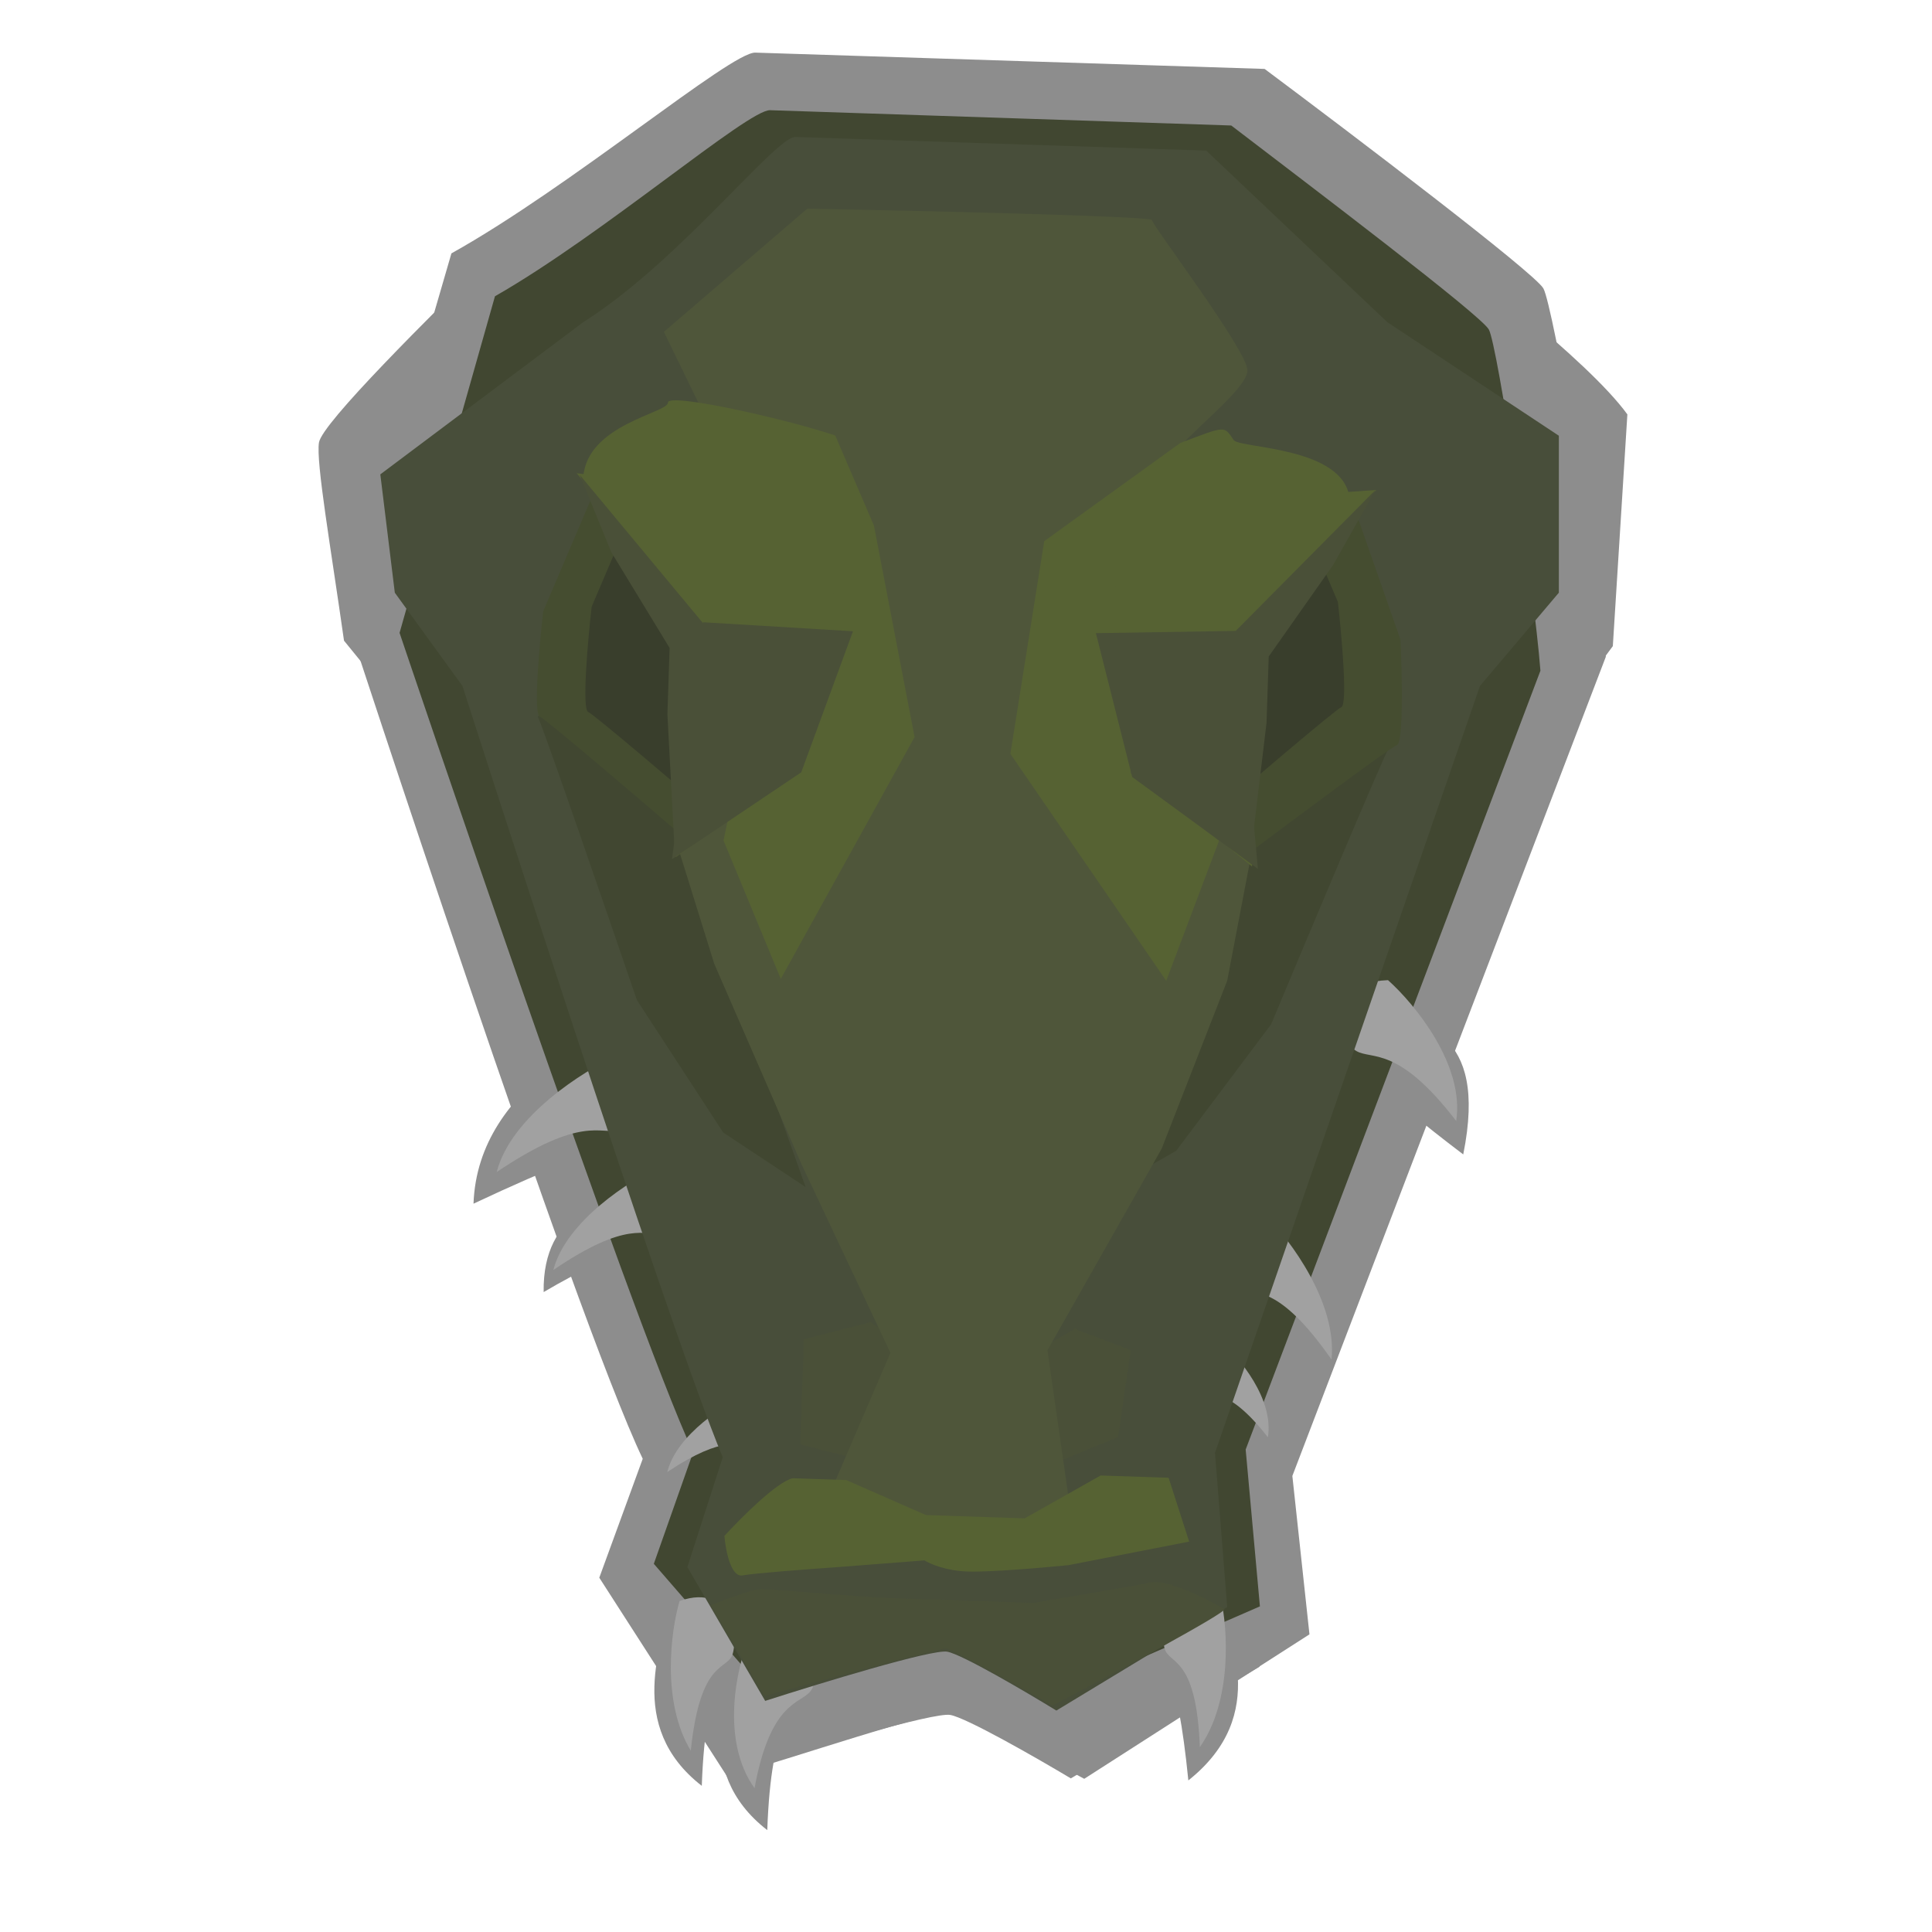 <svg width="400" height="400" viewBox="0 0 400 400" fill="none" xmlns="http://www.w3.org/2000/svg">
<path d="M133.07 302.028C118.788 272.1 71.618 127.63 71.618 127.63L93.461 52.459C118.133 38.723 151.344 10.734 156.376 10.895L261.826 14.27C280.244 28.027 317.57 56.372 319.53 59.696C321.491 63.019 331.009 117.331 332.468 135.98L267.569 305.577L271.11 338.376L224.48 368.284C216.723 364.064 200.251 355.469 196.42 354.845C192.589 354.221 164.528 363.896 150.564 367.838L124.076 326.646L133.07 302.028Z" fill="#8D8D8D"/>
<path d="M98.034 249.209C98.955 224.043 126.959 212.591 140.073 206.7C167.321 215.046 147.829 232.966 140.704 234.679C133.579 236.391 131.538 233.45 98.034 249.209Z" fill="#8D8D8D"/>
<path d="M112.557 267.51C112.282 250.305 125.831 248.04 132.69 245.472C148.027 250.406 138.319 258.797 134.514 259.45C130.709 260.103 129.186 257.752 112.557 267.51Z" fill="#8D8D8D"/>
<path d="M145.297 369.738C129.335 357.344 137.231 339.986 138.896 331.468C152.314 321.28 154.271 337.281 152.646 341.366C151.022 345.451 146.133 346.158 145.297 369.738Z" fill="#8D8D8D"/>
<path d="M158.855 378.909C142.892 366.515 150.788 349.156 152.454 340.639C165.871 330.45 167.828 346.452 166.204 350.537C164.579 354.622 159.69 355.328 158.855 378.909Z" fill="#8D8D8D"/>
<path d="M246.035 368.616C263.25 354.93 254.096 338.118 252.159 329.658C238.423 319.903 236.978 335.959 238.732 339.99C240.487 344.021 243.639 344.515 246.035 368.616Z" fill="#8D8D8D"/>
<path d="M302.949 239.011C308.295 212.437 293.387 212.81 287.368 207.564C269.806 208.385 280.464 221.335 284.099 223.339C287.735 225.342 284.122 224.738 302.949 239.011Z" fill="#8D8D8D"/>
<path d="M145.444 311.668C132.815 282.274 86.286 131.941 86.286 131.941L105.985 57.938C128.009 44.353 157.685 16.724 162.168 16.868L256.1 19.875C272.465 33.351 305.628 61.121 307.363 64.383C309.099 67.647 317.406 121.04 318.646 139.378L257.992 310.645L260.769 345.082L221.701 368.195C214.804 364.068 200.156 355.663 196.746 355.06C193.335 354.457 167.577 362.145 155.124 366.064L137.343 336.196L145.444 311.668Z" fill="#8D8D8D"/>
<path d="M188.157 315.034C186.983 314.707 171.018 310.747 163.183 308.808L163.99 285.322L179.308 281.472L201.37 297.009L225.928 282.964L238.729 287.715L235.839 307.155C228.455 310.054 213.156 316.196 211.035 317.575C208.383 319.298 189.624 315.442 188.157 315.034Z" fill="#8D8D8D"/>
<path d="M125.846 209.587C118.763 189.345 104.317 148.346 103.203 146.285L122.458 135.688L155.579 163.515L146.814 203.024L164.416 251.334L145.573 239.156L125.846 209.587Z" fill="#8D8D8D"/>
<path d="M270.861 214.952C279.317 195.208 296.544 155.222 297.797 153.237L279.312 141.432L244.354 167.08L250.389 207.063L229.511 254.141L249.148 243.195L270.861 214.952Z" fill="#8D8D8D"/>
<path d="M104.457 122.813L116.919 94.274L149.969 113.418L136.796 173.404C126.356 164.63 105.11 146.925 103.65 146.299C102.19 145.674 103.579 130.381 104.457 122.813Z" fill="#8D8D8D"/>
<path d="M300.479 129.088L290.002 99.815L255.711 116.803L264.739 177.499C275.758 169.412 298.172 153.104 299.672 152.574C301.172 152.043 300.835 136.695 300.479 129.088Z" fill="#8D8D8D"/>
<ellipse cx="17.48" cy="17.071" rx="17.48" ry="17.071" transform="matrix(0.999 0.032 -0.034 0.999 259.287 120.535)" fill="#8D8D8D"/>
<ellipse cx="10.488" cy="10.243" rx="10.488" ry="10.243" transform="matrix(0.999 0.032 -0.034 0.999 260.685 120.579)" fill="#8D8D8D"/>
<ellipse cx="17.48" cy="17.071" rx="17.48" ry="17.071" transform="matrix(0.999 0.032 -0.034 0.999 111.288 115.797)" fill="#8D8D8D"/>
<ellipse cx="7.07" cy="6.905" rx="7.07" ry="6.905" transform="matrix(0.999 0.032 -0.034 0.999 111.888 117.992)" fill="#8D8D8D"/>
<path d="M167.339 133.869C159.396 117.096 143.164 82.816 141.783 79.878L132.081 60.396L164.881 32.87C191.164 33.35 243.721 34.526 243.691 35.393C243.654 36.477 265.651 64.672 265.502 69.008C265.353 73.344 251.303 83.384 247.787 88.697C244.974 92.948 241.576 122.138 240.229 136.202L266.664 175.391L260.824 205.226L245.831 242.727L219.693 287.76L225.927 330.325L164.84 331.301L183.787 288.334L163.48 246.24L143.534 201.472L135.51 176.257L167.339 133.869Z" fill="#4F563A"/>
<path d="M158.756 204.852L145.673 173.967L149.462 156.19L148.953 124.381L113.644 92.766C114.568 81.061 133.04 78.5 133.003 76.187C132.966 73.873 160.585 79.964 171.256 83.529L180.094 103.636L189.364 150.852L158.756 204.852Z" fill="#8D8D8D"/>
<path d="M246.883 205.251L258.972 173.964L238.736 158.843L250.813 126.833L288.852 97.558C287.554 85.889 263.7 86.405 262.355 84.501C260.082 81.284 260.699 81.256 250.147 85.161L219.026 107.093L211.269 154.582L246.883 205.251Z" fill="#8D8D8D"/>
<path d="M140.59 125.416L122.082 103.483L112.107 91.95C127.227 93.881 158.397 98.713 162.116 102.594C165.835 106.475 171.515 120.137 173.89 126.482L162.043 158.658L134.72 177.678L135.403 157.805L140.59 125.416Z" fill="#8D8D8D"/>
<path d="M141.01 125.231L175.287 127.232L163.447 158.729L133.892 178.133L141.01 125.231Z" fill="#8D8D8D"/>
<path d="M264.244 127.204L284.216 106.502L294.96 95.633C279.741 96.593 248.307 99.421 244.33 103.055C240.353 106.69 233.749 119.958 230.944 126.138L240.557 159.001L266.514 179.726L267.197 159.854L264.244 127.204Z" fill="#8D8D8D"/>
<path d="M262.918 127.117L230.832 127.63L239.118 159.74L267.85 180.246L262.918 127.117Z" fill="#8D8D8D"/>
<path d="M120.021 109.566L112.834 92.335L141.317 125.801L134.437 175.137L132.852 145.787L133.361 130.973L120.021 109.566Z" fill="#8D8D8D"/>
<path d="M285.127 112.319L294.746 95.656L262.764 127.157L266.244 176.824L269.839 147.64L270.348 132.825L285.127 112.319Z" fill="#8D8D8D"/>
<path d="M145.813 329.232C149.53 325.252 157.86 317.102 161.442 316.349L173.652 316.74L191.904 324.558L214.474 325.281L231.841 315.708L247.381 316.206L252.077 330.463L224.486 335.729C218.912 336.274 206.504 337.324 201.472 337.163C196.44 337.002 192.765 335.437 191.557 334.675L171.502 336.204C165.438 336.612 152.639 337.553 149.955 338.046C147.271 338.539 146.076 332.375 145.813 329.232Z" fill="#8D8D8D"/>
<path d="M71.223 132.644L114.93 186.365L306.407 170.945L333.92 133.771L336.93 85.794C328.389 74.06 301.973 54.675 299.79 51.641C297.608 48.607 170.987 50.75 102.886 51.795C88.865 65.674 66.67 87.572 66.037 91.629C65.403 95.686 68.464 113.187 71.223 132.644Z" fill="#8D8D8D"/>
<path d="M93.032 127.129L120.902 168.385L286.542 170.016L311.693 129.282L313.338 90.769C306.417 80.239 287.263 67.902 285.494 65.18C283.725 62.457 174.833 59.768 120.028 60.425C108.8 72.781 89.931 92.318 89.438 95.944C88.945 99.57 93.032 127.129 93.032 127.129Z" fill="#414731"/>
<path d="M143.511 300.676C130.568 272.92 82.726 131.031 82.726 131.031L102.478 61.336C124.814 48.607 154.877 22.665 159.433 22.816L254.919 25.983C271.602 38.746 306.465 65.129 308.241 68.211C310.017 71.293 317.601 121.572 318.928 138.864L257.903 300.109L260.851 332.583L219.241 350.711C212.216 346.796 199.282 342.344 195.813 341.764C192.344 341.184 171.384 347.06 158.741 350.711L135.366 323.771L143.511 300.676Z" fill="#414731"/>
<path d="M156.217 370.232C149.116 360.27 152.511 345.231 155.097 338.956C169.691 334.219 169.954 347.238 167.883 350.047C165.812 352.856 159.574 351.947 156.217 370.232Z" fill="#A1A1A1"/>
<path d="M143.02 362.467C136.882 352.285 138.914 337.558 140.697 331.466C152.161 327.444 152.966 340.34 151.437 343.025C149.907 345.71 144.873 344.526 143.02 362.467Z" fill="#A1A1A1"/>
<path d="M102.836 242.66C105.789 231.155 120.767 221.733 127.886 218.46C142.682 223.106 132.103 233.066 128.235 234.017C124.366 234.968 120.471 230.77 102.836 242.66Z" fill="#A1A1A1"/>
<path d="M114.556 262.944C117.226 252.774 130.418 244.395 136.68 241.476C149.613 245.519 140.27 254.355 136.874 255.21C133.477 256.065 130.094 252.375 114.556 262.944Z" fill="#A1A1A1"/>
<path d="M138.151 304.77C140.1 296.932 150.354 290.566 155.237 288.363C165.473 291.596 158.255 298.348 155.595 298.98C152.936 299.613 150.218 296.732 138.151 304.77Z" fill="#A1A1A1"/>
<path d="M301.491 232.092C303.281 220.44 292.824 207.794 287.371 202.928C271.469 203.682 277.536 215.752 280.829 217.611C284.122 219.469 289.496 216.447 301.491 232.092Z" fill="#A1A1A1"/>
<path d="M275.683 281.493C276.85 269.739 267.147 256.763 262.15 251.745C248.109 252.227 253.908 264.542 256.888 266.48C259.867 268.418 264.513 265.456 275.683 281.493Z" fill="#A1A1A1"/>
<path d="M262.502 297.578C263.782 289.655 256.588 281.078 252.832 277.78C241.823 278.32 245.98 286.513 248.252 287.771C250.525 289.029 254.255 286.965 262.502 297.578Z" fill="#A1A1A1"/>
<path d="M248.411 361.75C255.21 351.997 254.159 337.168 252.783 330.972C241.61 326.199 239.953 339.013 241.301 341.794C242.65 344.574 247.751 343.726 248.411 361.75Z" fill="#A1A1A1"/>
<path d="M149.639 301.71C138.194 274.449 95.741 142.011 95.741 142.011L81.741 122.711L78.741 98.211L120.741 66.711C140.679 54.122 160.621 28.222 164.68 28.357L249.737 31.177L287.241 66.711L322.741 90.211L322.741 122.711L306.414 142.011L251.551 300.8L254.078 332.733L218.71 354.152C212.463 350.322 199.197 342.523 196.108 341.963C193.019 341.403 169.698 348.523 158.424 352.152L142.312 324.451L149.639 301.71Z" fill="#484E3A"/>
<path d="M188.317 304.845C187.254 304.542 172.796 300.865 165.701 299.064L166.423 277.287L180.293 273.722L200.275 288.136L222.508 275.122L234.101 279.531L231.491 297.556C224.805 300.242 210.954 305.931 209.034 307.209C206.633 308.807 189.646 305.225 188.317 304.845Z" fill="#4A5038"/>
<path d="M131.858 207.046C125.437 188.274 112.342 150.252 111.333 148.34L128.764 138.521L158.765 164.336L150.842 200.968L166.798 245.771L149.731 234.472L131.858 207.046Z" fill="#414731"/>
<path d="M263.171 212.072C270.821 193.766 286.406 156.695 287.54 154.855L270.798 143.902L239.152 167.672L244.631 204.749L225.742 248.396L243.52 238.253L263.171 212.072Z" fill="#414731"/>
<path d="M112.459 126.576L123.735 100.118L153.668 117.881L141.761 173.499C132.304 165.359 113.06 148.934 111.737 148.354C110.415 147.773 111.668 133.593 112.459 126.576Z" fill="#454D30"/>
<path d="M122.494 125.624L133.769 99.165L163.702 116.928L151.795 172.546C142.338 164.406 123.094 147.982 121.772 147.401C120.449 146.821 121.702 132.641 122.494 125.624Z" fill="#393E2C"/>
<path d="M289.96 132.463L280.463 105.315L249.419 121.056L257.614 177.341C267.59 169.845 287.88 154.732 289.238 154.24C290.596 153.748 290.285 139.517 289.96 132.463Z" fill="#454D30"/>
<path d="M276.995 124.624L265.72 98.165L235.787 115.928L247.694 171.546C257.151 163.406 276.395 146.982 277.718 146.401C279.04 145.821 277.787 131.641 276.995 124.624Z" fill="#393E2C"/>
<path d="M169.404 136.85C162.205 121.294 147.495 89.502 146.244 86.777L137.452 68.709L167.143 43.196C190.942 43.65 238.533 44.759 238.506 45.563C238.473 46.568 258.401 72.72 258.267 76.74C258.134 80.761 245.415 90.066 242.233 94.991C239.688 98.932 236.621 125.998 235.406 139.039L259.356 175.386L254.079 203.05L240.515 237.818L216.863 279.567L222.523 319.037L167.209 319.922L184.351 280.086L165.948 241.047L147.871 199.528L140.597 176.143L169.404 136.85Z" fill="#4F563A"/>
<path d="M161.656 202.667L149.799 174.024L153.224 157.541L152.752 128.045L120.768 98.718C121.601 87.865 138.326 85.496 138.292 83.351C138.257 81.206 163.269 86.863 172.933 90.173L180.942 108.82L189.353 152.605L161.656 202.667Z" fill="#566233"/>
<path d="M241.456 203.068L252.391 174.06L234.062 160.032L244.987 130.354L279.421 103.223C278.242 92.401 256.642 92.872 255.423 91.106C253.364 88.121 253.922 88.096 244.369 91.713L216.197 112.04L209.189 156.072L241.456 203.068Z" fill="#566233"/>
<path d="M145.179 129.003L128.413 108.658L119.376 97.961C133.068 99.756 161.295 104.248 164.663 107.848C168.032 111.448 173.18 124.118 175.333 130.003L164.616 159.834L139.883 177.461L140.494 159.034L145.179 129.003Z" fill="#566233"/>
<path d="M145.56 128.831L176.598 130.698L165.888 159.901L139.132 177.883L145.56 128.831Z" fill="#4A5038"/>
<path d="M257.148 130.704L275.226 111.514L284.951 101.439C271.17 102.324 242.708 104.935 239.108 108.304C235.508 111.673 229.533 123.974 226.995 129.704L235.711 160.179L259.223 179.407L259.834 160.979L257.148 130.704Z" fill="#566233"/>
<path d="M255.948 130.622L226.894 131.087L234.409 160.865L260.433 179.889L255.948 130.622Z" fill="#4A5038"/>
<path d="M126.549 114.298L120.035 98.318L145.838 129.36L139.625 175.105L138.18 147.889L138.636 134.152L126.549 114.298Z" fill="#4A5038"/>
<path d="M276.053 116.908L284.757 101.461L255.808 130.659L258.977 176.715L262.222 149.655L262.677 135.918L276.053 116.908Z" fill="#4A5038"/>
<path d="M149.98 317.996C153.345 314.306 160.885 306.753 164.128 306.055L175.184 306.422L191.714 313.678L212.151 314.356L227.874 305.486L241.945 305.953L246.203 319.175L221.221 324.048C216.173 324.552 204.938 325.521 200.382 325.37C195.825 325.218 192.497 323.766 191.403 323.059L173.244 324.47C167.753 324.846 156.164 325.714 153.734 326.17C151.304 326.626 150.219 320.911 149.98 317.996Z" fill="#566233"/>
<path d="M158.272 351.141C154.779 345.211 147.666 333.147 147.157 332.325C149.989 331.189 156.057 328.931 157.665 328.984C159.675 329.051 180.079 330.733 184.1 330.867L213.918 331.856C220.663 330.738 234.965 328.327 238.208 327.63C242.261 326.758 252.47 332.463 253.453 333.167C254.239 333.729 230.084 346.702 217.909 353.119C211.107 349.204 197.168 341.362 195.828 341.318C194.488 341.273 170.232 347.848 158.272 351.141Z" fill="#4A5038"/>
</svg>

